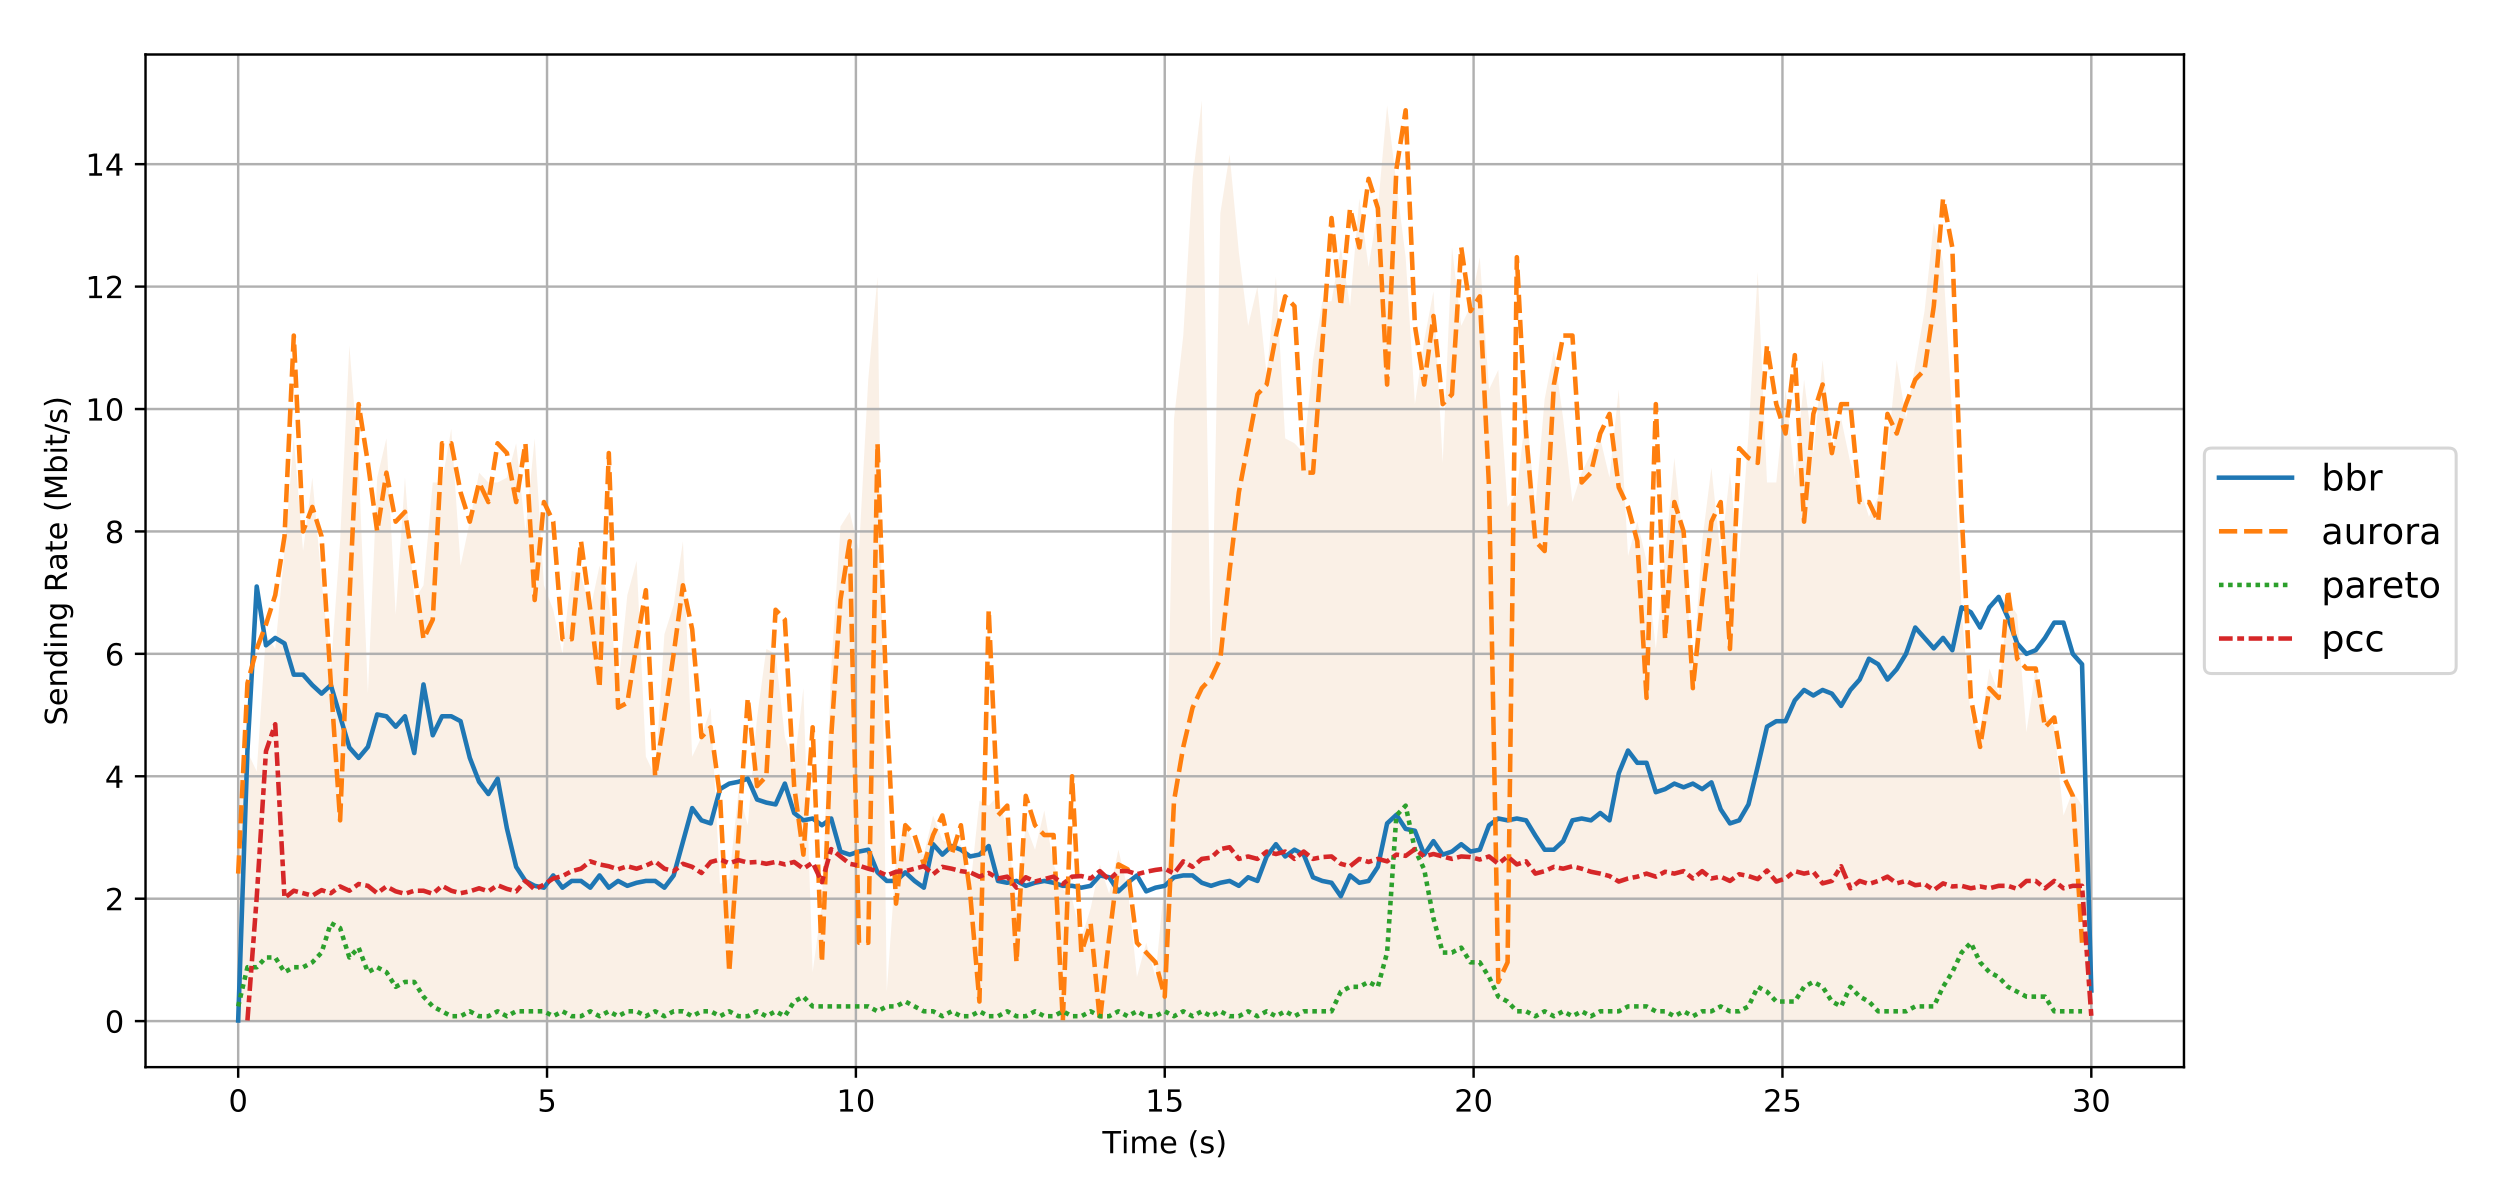 <?xml version="1.0" encoding="utf-8" standalone="no"?>
<!DOCTYPE svg PUBLIC "-//W3C//DTD SVG 1.1//EN"
  "http://www.w3.org/Graphics/SVG/1.1/DTD/svg11.dtd">
<!-- Created with matplotlib (http://matplotlib.org/) -->
<svg height="395.296pt" version="1.1" viewBox="0 0 821.217 395.296" width="821.217pt" xmlns="http://www.w3.org/2000/svg" xmlns:xlink="http://www.w3.org/1999/xlink">
 <defs>
  <style type="text/css">
*{stroke-linecap:butt;stroke-linejoin:round;}
  </style>
 </defs>
 <g id="figure_1">
  <g id="patch_1">
   <path d="M 0 395.296 
L 821.217 395.296 
L 821.217 0 
L 0 0 
z
" style="fill:#ffffff;"/>
  </g>
  <g id="axes_1">
   <g id="patch_2">
    <path d="M 47.803 350.54 
L 717.403 350.54 
L 717.403 17.9 
L 47.803 17.9 
z
" style="fill:#ffffff;"/>
   </g>
   <g id="PolyCollection_1">
    <path clip-path="url(#pa1af9fc233)" d="M 78.239 258.211 
L 78.239 335.42 
L 81.283 335.42 
L 84.327 335.42 
L 87.37 335.42 
L 90.414 335.42 
L 93.458 335.42 
L 96.501 335.42 
L 99.545 335.42 
L 102.589 335.42 
L 105.632 335.42 
L 108.676 335.42 
L 111.719 335.42 
L 114.763 335.42 
L 117.807 335.42 
L 120.85 335.42 
L 123.894 335.42 
L 126.938 335.42 
L 129.981 335.42 
L 133.025 335.42 
L 136.069 335.42 
L 139.112 335.42 
L 142.156 335.42 
L 145.199 335.42 
L 148.243 335.42 
L 151.287 335.42 
L 154.33 335.42 
L 157.374 335.42 
L 160.418 335.42 
L 163.461 335.42 
L 166.505 335.42 
L 169.549 335.42 
L 172.592 335.42 
L 175.636 335.42 
L 178.679 335.42 
L 181.723 335.42 
L 184.767 335.42 
L 187.81 335.42 
L 190.854 335.42 
L 193.898 335.42 
L 196.941 335.42 
L 199.985 335.42 
L 203.029 335.42 
L 206.072 335.42 
L 209.116 335.42 
L 212.159 335.42 
L 215.203 335.42 
L 218.247 335.42 
L 221.29 335.42 
L 224.334 335.42 
L 227.378 335.42 
L 230.421 335.42 
L 233.465 335.42 
L 236.509 335.42 
L 239.552 335.42 
L 242.596 335.42 
L 245.639 335.42 
L 248.683 335.42 
L 251.727 335.42 
L 254.77 335.42 
L 257.814 335.42 
L 260.858 335.42 
L 263.901 335.42 
L 266.945 335.42 
L 269.989 335.42 
L 273.032 335.42 
L 276.076 335.42 
L 279.119 335.42 
L 282.163 335.42 
L 285.207 335.42 
L 288.25 335.42 
L 291.294 335.42 
L 294.338 335.42 
L 297.381 335.42 
L 300.425 335.42 
L 303.469 335.42 
L 306.512 335.42 
L 309.556 335.42 
L 312.599 335.42 
L 315.643 335.42 
L 318.687 335.42 
L 321.73 335.42 
L 324.774 335.42 
L 327.818 335.42 
L 330.861 335.42 
L 333.905 335.42 
L 336.949 335.42 
L 339.992 335.42 
L 343.036 335.42 
L 346.079 335.42 
L 349.123 335.42 
L 352.167 335.42 
L 355.21 335.42 
L 358.254 335.42 
L 361.298 335.42 
L 364.341 335.42 
L 367.385 335.42 
L 370.429 335.42 
L 373.472 335.42 
L 376.516 335.42 
L 379.559 335.42 
L 382.603 335.42 
L 385.647 335.42 
L 388.69 335.42 
L 391.734 335.42 
L 394.778 335.42 
L 397.821 335.42 
L 400.865 335.42 
L 403.909 335.42 
L 406.952 335.42 
L 409.996 335.42 
L 413.039 335.42 
L 416.083 335.42 
L 419.127 335.42 
L 422.17 335.42 
L 425.214 335.42 
L 428.258 335.42 
L 431.301 335.42 
L 434.345 335.42 
L 437.389 335.42 
L 440.432 335.42 
L 443.476 335.42 
L 446.519 335.42 
L 449.563 335.42 
L 452.607 335.42 
L 455.65 335.42 
L 458.694 335.42 
L 461.738 335.42 
L 464.781 335.42 
L 467.825 335.42 
L 470.869 335.42 
L 473.912 335.42 
L 476.956 335.42 
L 479.999 335.42 
L 483.043 335.42 
L 486.087 335.42 
L 489.13 335.42 
L 492.174 335.42 
L 495.218 335.42 
L 498.261 335.42 
L 501.305 335.42 
L 504.349 335.42 
L 507.392 335.42 
L 510.436 335.42 
L 513.479 335.42 
L 516.523 335.42 
L 519.567 335.42 
L 522.61 335.42 
L 525.654 335.42 
L 528.698 335.42 
L 531.741 335.42 
L 534.785 335.42 
L 537.829 335.42 
L 540.872 335.42 
L 543.916 335.42 
L 546.959 335.42 
L 550.003 335.42 
L 553.047 335.42 
L 556.09 335.42 
L 559.134 335.42 
L 562.178 335.42 
L 565.221 335.42 
L 568.265 335.42 
L 571.309 335.42 
L 574.352 335.42 
L 577.396 335.42 
L 580.439 335.42 
L 583.483 335.42 
L 586.527 335.42 
L 589.57 335.42 
L 592.614 335.42 
L 595.658 335.42 
L 598.701 335.42 
L 601.745 335.42 
L 604.789 335.42 
L 607.832 335.42 
L 610.876 335.42 
L 613.919 335.42 
L 616.963 335.42 
L 620.007 335.42 
L 623.05 335.42 
L 626.094 335.42 
L 629.138 335.42 
L 632.181 335.42 
L 635.225 335.42 
L 638.269 335.42 
L 641.312 335.42 
L 644.356 335.42 
L 647.399 335.42 
L 650.443 335.42 
L 653.487 335.42 
L 656.53 335.42 
L 659.574 335.42 
L 662.618 335.42 
L 665.661 335.42 
L 668.705 335.42 
L 671.749 335.42 
L 674.792 335.42 
L 677.836 335.42 
L 680.879 335.42 
L 683.923 335.42 
L 686.967 335.42 
L 686.967 320.943 
L 686.967 320.943 
L 683.923 264.646 
L 680.879 259.82 
L 677.836 267.863 
L 674.792 238.909 
L 671.749 234.084 
L 668.705 219.607 
L 665.661 240.518 
L 662.618 201.914 
L 659.574 197.088 
L 656.53 227.65 
L 653.487 219.607 
L 650.443 240.518 
L 647.399 235.692 
L 644.356 200.305 
L 641.312 137.573 
L 638.269 86.101 
L 635.225 73.233 
L 632.181 102.186 
L 629.138 119.88 
L 626.094 137.573 
L 623.05 118.271 
L 620.007 148.833 
L 616.963 163.309 
L 613.919 169.743 
L 610.876 160.092 
L 607.832 152.05 
L 604.789 137.573 
L 601.745 147.224 
L 598.701 118.271 
L 595.658 148.833 
L 592.614 124.705 
L 589.57 156.875 
L 586.527 127.922 
L 583.483 158.484 
L 580.439 158.484 
L 577.396 89.318 
L 574.352 142.399 
L 571.309 185.829 
L 568.265 155.267 
L 565.221 182.611 
L 562.178 153.658 
L 559.134 177.786 
L 556.09 221.216 
L 553.047 179.394 
L 550.003 150.441 
L 546.959 182.611 
L 543.916 213.173 
L 540.872 184.22 
L 537.829 171.352 
L 534.785 182.611 
L 531.741 127.922 
L 528.698 156.875 
L 525.654 144.007 
L 522.61 148.833 
L 519.567 155.267 
L 516.523 164.918 
L 513.479 137.573 
L 510.436 115.054 
L 507.392 131.139 
L 504.349 166.526 
L 501.305 134.356 
L 498.261 161.701 
L 495.218 166.526 
L 492.174 121.488 
L 489.13 127.922 
L 486.087 84.492 
L 483.043 100.577 
L 479.999 107.011 
L 476.956 81.275 
L 473.912 152.05 
L 470.869 95.752 
L 467.825 111.837 
L 464.781 132.748 
L 461.738 84.492 
L 458.694 60.365 
L 455.65 34.629 
L 452.607 68.407 
L 449.563 87.709 
L 446.519 65.19 
L 443.476 100.577 
L 440.432 81.275 
L 437.389 98.969 
L 434.345 98.969 
L 431.301 118.271 
L 428.258 148.833 
L 425.214 145.616 
L 422.17 144.007 
L 419.127 90.926 
L 416.083 123.097 
L 413.039 94.143 
L 409.996 107.011 
L 406.952 82.884 
L 403.909 50.714 
L 400.865 70.016 
L 397.821 221.216 
L 394.778 33.02 
L 391.734 58.756 
L 388.69 110.229 
L 385.647 137.573 
L 382.603 288.773 
L 379.559 320.943 
L 376.516 309.684 
L 373.472 320.943 
L 370.429 291.99 
L 367.385 279.122 
L 364.341 293.599 
L 361.298 283.948 
L 358.254 298.424 
L 355.21 308.075 
L 352.167 295.207 
L 349.123 291.99 
L 346.079 283.948 
L 343.036 266.254 
L 339.992 279.122 
L 336.949 271.08 
L 333.905 296.816 
L 330.861 272.688 
L 327.818 261.429 
L 324.774 264.646 
L 321.73 263.037 
L 318.687 291.99 
L 315.643 277.514 
L 312.599 277.514 
L 309.556 275.905 
L 306.512 267.863 
L 303.469 280.731 
L 300.425 279.122 
L 297.381 269.471 
L 294.338 282.339 
L 291.294 325.769 
L 288.25 90.926 
L 285.207 124.705 
L 282.163 181.003 
L 279.119 168.135 
L 276.076 172.96 
L 273.032 219.607 
L 269.989 296.816 
L 266.945 319.335 
L 263.901 226.041 
L 260.858 251.777 
L 257.814 242.126 
L 254.77 214.782 
L 251.727 213.173 
L 248.683 235.692 
L 245.639 271.08 
L 242.596 259.82 
L 239.552 288.773 
L 236.509 290.382 
L 233.465 232.475 
L 230.421 242.126 
L 227.378 248.56 
L 224.334 177.786 
L 221.29 198.697 
L 218.247 208.348 
L 215.203 254.994 
L 212.159 248.56 
L 209.116 184.22 
L 206.072 195.48 
L 203.029 226.041 
L 199.985 197.088 
L 196.941 185.829 
L 193.898 200.305 
L 190.854 189.046 
L 187.81 187.437 
L 184.767 214.782 
L 181.723 200.305 
L 178.679 192.263 
L 175.636 144.007 
L 172.592 174.569 
L 169.549 145.616 
L 166.505 156.875 
L 163.461 158.484 
L 160.418 158.484 
L 157.374 155.267 
L 154.33 171.352 
L 151.287 185.829 
L 148.243 140.79 
L 145.199 158.484 
L 142.156 158.484 
L 139.112 192.263 
L 136.069 197.088 
L 133.025 156.875 
L 129.981 201.914 
L 126.938 144.007 
L 123.894 156.875 
L 120.85 227.65 
L 117.807 152.05 
L 114.763 113.446 
L 111.719 177.786 
L 108.676 219.607 
L 105.632 190.654 
L 102.589 156.875 
L 99.545 181.003 
L 96.501 144.007 
L 93.458 181.003 
L 90.414 213.173 
L 87.37 208.348 
L 84.327 253.386 
L 81.283 246.952 
L 78.239 258.211 
z
" style="fill:#faf0e6;"/>
   </g>
   <g id="matplotlib.axis_1">
    <g id="xtick_1">
     <g id="line2d_1">
      <path clip-path="url(#pa1af9fc233)" d="M 78.239 350.54 
L 78.239 17.9 
" style="fill:none;stroke:#b0b0b0;stroke-linecap:square;stroke-width:0.8;"/>
     </g>
     <g id="line2d_2">
      <defs>
       <path d="M 0 0 
L 0 3.5 
" id="m71ef861e46" style="stroke:#000000;stroke-width:0.8;"/>
      </defs>
      <g>
       <use style="stroke:#000000;stroke-width:0.8;" x="78.239" xlink:href="#m71ef861e46" y="350.54"/>
      </g>
     </g>
     <g id="text_1">
      <!-- 0 -->
      <defs>
       <path d="M 31.781 66.406 
Q 24.172 66.406 20.328 58.906 
Q 16.5 51.422 16.5 36.375 
Q 16.5 21.391 20.328 13.891 
Q 24.172 6.391 31.781 6.391 
Q 39.453 6.391 43.281 13.891 
Q 47.125 21.391 47.125 36.375 
Q 47.125 51.422 43.281 58.906 
Q 39.453 66.406 31.781 66.406 
z
M 31.781 74.219 
Q 44.047 74.219 50.516 64.516 
Q 56.984 54.828 56.984 36.375 
Q 56.984 17.969 50.516 8.266 
Q 44.047 -1.422 31.781 -1.422 
Q 19.531 -1.422 13.062 8.266 
Q 6.594 17.969 6.594 36.375 
Q 6.594 54.828 13.062 64.516 
Q 19.531 74.219 31.781 74.219 
z
" id="DejaVuSans-30"/>
      </defs>
      <g transform="translate(75.058 365.138)scale(0.1 -0.1)">
       <use xlink:href="#DejaVuSans-30"/>
      </g>
     </g>
    </g>
    <g id="xtick_2">
     <g id="line2d_3">
      <path clip-path="url(#pa1af9fc233)" d="M 179.694 350.54 
L 179.694 17.9 
" style="fill:none;stroke:#b0b0b0;stroke-linecap:square;stroke-width:0.8;"/>
     </g>
     <g id="line2d_4">
      <g>
       <use style="stroke:#000000;stroke-width:0.8;" x="179.694" xlink:href="#m71ef861e46" y="350.54"/>
      </g>
     </g>
     <g id="text_2">
      <!-- 5 -->
      <defs>
       <path d="M 10.797 72.906 
L 49.516 72.906 
L 49.516 64.594 
L 19.828 64.594 
L 19.828 46.734 
Q 21.969 47.469 24.109 47.828 
Q 26.266 48.188 28.422 48.188 
Q 40.625 48.188 47.75 41.5 
Q 54.891 34.812 54.891 23.391 
Q 54.891 11.625 47.562 5.094 
Q 40.234 -1.422 26.906 -1.422 
Q 22.312 -1.422 17.547 -0.641 
Q 12.797 0.141 7.719 1.703 
L 7.719 11.625 
Q 12.109 9.234 16.797 8.062 
Q 21.484 6.891 26.703 6.891 
Q 35.156 6.891 40.078 11.328 
Q 45.016 15.766 45.016 23.391 
Q 45.016 31 40.078 35.438 
Q 35.156 39.891 26.703 39.891 
Q 22.75 39.891 18.812 39.016 
Q 14.891 38.141 10.797 36.281 
z
" id="DejaVuSans-35"/>
      </defs>
      <g transform="translate(176.513 365.138)scale(0.1 -0.1)">
       <use xlink:href="#DejaVuSans-35"/>
      </g>
     </g>
    </g>
    <g id="xtick_3">
     <g id="line2d_5">
      <path clip-path="url(#pa1af9fc233)" d="M 281.149 350.54 
L 281.149 17.9 
" style="fill:none;stroke:#b0b0b0;stroke-linecap:square;stroke-width:0.8;"/>
     </g>
     <g id="line2d_6">
      <g>
       <use style="stroke:#000000;stroke-width:0.8;" x="281.149" xlink:href="#m71ef861e46" y="350.54"/>
      </g>
     </g>
     <g id="text_3">
      <!-- 10 -->
      <defs>
       <path d="M 12.406 8.297 
L 28.516 8.297 
L 28.516 63.922 
L 10.984 60.406 
L 10.984 69.391 
L 28.422 72.906 
L 38.281 72.906 
L 38.281 8.297 
L 54.391 8.297 
L 54.391 0 
L 12.406 0 
z
" id="DejaVuSans-31"/>
      </defs>
      <g transform="translate(274.786 365.138)scale(0.1 -0.1)">
       <use xlink:href="#DejaVuSans-31"/>
       <use x="63.623" xlink:href="#DejaVuSans-30"/>
      </g>
     </g>
    </g>
    <g id="xtick_4">
     <g id="line2d_7">
      <path clip-path="url(#pa1af9fc233)" d="M 382.603 350.54 
L 382.603 17.9 
" style="fill:none;stroke:#b0b0b0;stroke-linecap:square;stroke-width:0.8;"/>
     </g>
     <g id="line2d_8">
      <g>
       <use style="stroke:#000000;stroke-width:0.8;" x="382.603" xlink:href="#m71ef861e46" y="350.54"/>
      </g>
     </g>
     <g id="text_4">
      <!-- 15 -->
      <g transform="translate(376.241 365.138)scale(0.1 -0.1)">
       <use xlink:href="#DejaVuSans-31"/>
       <use x="63.623" xlink:href="#DejaVuSans-35"/>
      </g>
     </g>
    </g>
    <g id="xtick_5">
     <g id="line2d_9">
      <path clip-path="url(#pa1af9fc233)" d="M 484.058 350.54 
L 484.058 17.9 
" style="fill:none;stroke:#b0b0b0;stroke-linecap:square;stroke-width:0.8;"/>
     </g>
     <g id="line2d_10">
      <g>
       <use style="stroke:#000000;stroke-width:0.8;" x="484.058" xlink:href="#m71ef861e46" y="350.54"/>
      </g>
     </g>
     <g id="text_5">
      <!-- 20 -->
      <defs>
       <path d="M 19.188 8.297 
L 53.609 8.297 
L 53.609 0 
L 7.328 0 
L 7.328 8.297 
Q 12.938 14.109 22.625 23.891 
Q 32.328 33.688 34.812 36.531 
Q 39.547 41.844 41.422 45.531 
Q 43.312 49.219 43.312 52.781 
Q 43.312 58.594 39.234 62.25 
Q 35.156 65.922 28.609 65.922 
Q 23.969 65.922 18.812 64.312 
Q 13.672 62.703 7.812 59.422 
L 7.812 69.391 
Q 13.766 71.781 18.938 73 
Q 24.125 74.219 28.422 74.219 
Q 39.75 74.219 46.484 68.547 
Q 53.219 62.891 53.219 53.422 
Q 53.219 48.922 51.531 44.891 
Q 49.859 40.875 45.406 35.406 
Q 44.188 33.984 37.641 27.219 
Q 31.109 20.453 19.188 8.297 
z
" id="DejaVuSans-32"/>
      </defs>
      <g transform="translate(477.695 365.138)scale(0.1 -0.1)">
       <use xlink:href="#DejaVuSans-32"/>
       <use x="63.623" xlink:href="#DejaVuSans-30"/>
      </g>
     </g>
    </g>
    <g id="xtick_6">
     <g id="line2d_11">
      <path clip-path="url(#pa1af9fc233)" d="M 585.512 350.54 
L 585.512 17.9 
" style="fill:none;stroke:#b0b0b0;stroke-linecap:square;stroke-width:0.8;"/>
     </g>
     <g id="line2d_12">
      <g>
       <use style="stroke:#000000;stroke-width:0.8;" x="585.512" xlink:href="#m71ef861e46" y="350.54"/>
      </g>
     </g>
     <g id="text_6">
      <!-- 25 -->
      <g transform="translate(579.15 365.138)scale(0.1 -0.1)">
       <use xlink:href="#DejaVuSans-32"/>
       <use x="63.623" xlink:href="#DejaVuSans-35"/>
      </g>
     </g>
    </g>
    <g id="xtick_7">
     <g id="line2d_13">
      <path clip-path="url(#pa1af9fc233)" d="M 686.967 350.54 
L 686.967 17.9 
" style="fill:none;stroke:#b0b0b0;stroke-linecap:square;stroke-width:0.8;"/>
     </g>
     <g id="line2d_14">
      <g>
       <use style="stroke:#000000;stroke-width:0.8;" x="686.967" xlink:href="#m71ef861e46" y="350.54"/>
      </g>
     </g>
     <g id="text_7">
      <!-- 30 -->
      <defs>
       <path d="M 40.578 39.312 
Q 47.656 37.797 51.625 33 
Q 55.609 28.219 55.609 21.188 
Q 55.609 10.406 48.188 4.484 
Q 40.766 -1.422 27.094 -1.422 
Q 22.516 -1.422 17.656 -0.516 
Q 12.797 0.391 7.625 2.203 
L 7.625 11.719 
Q 11.719 9.328 16.594 8.109 
Q 21.484 6.891 26.812 6.891 
Q 36.078 6.891 40.938 10.547 
Q 45.797 14.203 45.797 21.188 
Q 45.797 27.641 41.281 31.266 
Q 36.766 34.906 28.719 34.906 
L 20.219 34.906 
L 20.219 43.016 
L 29.109 43.016 
Q 36.375 43.016 40.234 45.922 
Q 44.094 48.828 44.094 54.297 
Q 44.094 59.906 40.109 62.906 
Q 36.141 65.922 28.719 65.922 
Q 24.656 65.922 20.016 65.031 
Q 15.375 64.156 9.812 62.312 
L 9.812 71.094 
Q 15.438 72.656 20.344 73.438 
Q 25.25 74.219 29.594 74.219 
Q 40.828 74.219 47.359 69.109 
Q 53.906 64.016 53.906 55.328 
Q 53.906 49.266 50.438 45.094 
Q 46.969 40.922 40.578 39.312 
z
" id="DejaVuSans-33"/>
      </defs>
      <g transform="translate(680.604 365.138)scale(0.1 -0.1)">
       <use xlink:href="#DejaVuSans-33"/>
       <use x="63.623" xlink:href="#DejaVuSans-30"/>
      </g>
     </g>
    </g>
    <g id="text_8">
     <!-- Time (s) -->
     <defs>
      <path d="M -0.297 72.906 
L 61.375 72.906 
L 61.375 64.594 
L 35.5 64.594 
L 35.5 0 
L 25.594 0 
L 25.594 64.594 
L -0.297 64.594 
z
" id="DejaVuSans-54"/>
      <path d="M 9.422 54.688 
L 18.406 54.688 
L 18.406 0 
L 9.422 0 
z
M 9.422 75.984 
L 18.406 75.984 
L 18.406 64.594 
L 9.422 64.594 
z
" id="DejaVuSans-69"/>
      <path d="M 52 44.188 
Q 55.375 50.25 60.062 53.125 
Q 64.75 56 71.094 56 
Q 79.641 56 84.281 50.016 
Q 88.922 44.047 88.922 33.016 
L 88.922 0 
L 79.891 0 
L 79.891 32.719 
Q 79.891 40.578 77.094 44.375 
Q 74.312 48.188 68.609 48.188 
Q 61.625 48.188 57.562 43.547 
Q 53.516 38.922 53.516 30.906 
L 53.516 0 
L 44.484 0 
L 44.484 32.719 
Q 44.484 40.625 41.703 44.406 
Q 38.922 48.188 33.109 48.188 
Q 26.219 48.188 22.156 43.531 
Q 18.109 38.875 18.109 30.906 
L 18.109 0 
L 9.078 0 
L 9.078 54.688 
L 18.109 54.688 
L 18.109 46.188 
Q 21.188 51.219 25.484 53.609 
Q 29.781 56 35.688 56 
Q 41.656 56 45.828 52.969 
Q 50 49.953 52 44.188 
z
" id="DejaVuSans-6d"/>
      <path d="M 56.203 29.594 
L 56.203 25.203 
L 14.891 25.203 
Q 15.484 15.922 20.484 11.062 
Q 25.484 6.203 34.422 6.203 
Q 39.594 6.203 44.453 7.469 
Q 49.312 8.734 54.109 11.281 
L 54.109 2.781 
Q 49.266 0.734 44.188 -0.344 
Q 39.109 -1.422 33.891 -1.422 
Q 20.797 -1.422 13.156 6.188 
Q 5.516 13.812 5.516 26.812 
Q 5.516 40.234 12.766 48.109 
Q 20.016 56 32.328 56 
Q 43.359 56 49.781 48.891 
Q 56.203 41.797 56.203 29.594 
z
M 47.219 32.234 
Q 47.125 39.594 43.094 43.984 
Q 39.062 48.391 32.422 48.391 
Q 24.906 48.391 20.391 44.141 
Q 15.875 39.891 15.188 32.172 
z
" id="DejaVuSans-65"/>
      <path id="DejaVuSans-20"/>
      <path d="M 31 75.875 
Q 24.469 64.656 21.281 53.656 
Q 18.109 42.672 18.109 31.391 
Q 18.109 20.125 21.312 9.062 
Q 24.516 -2 31 -13.188 
L 23.188 -13.188 
Q 15.875 -1.703 12.234 9.375 
Q 8.594 20.453 8.594 31.391 
Q 8.594 42.281 12.203 53.312 
Q 15.828 64.359 23.188 75.875 
z
" id="DejaVuSans-28"/>
      <path d="M 44.281 53.078 
L 44.281 44.578 
Q 40.484 46.531 36.375 47.5 
Q 32.281 48.484 27.875 48.484 
Q 21.188 48.484 17.844 46.438 
Q 14.5 44.391 14.5 40.281 
Q 14.5 37.156 16.891 35.375 
Q 19.281 33.594 26.516 31.984 
L 29.594 31.297 
Q 39.156 29.25 43.188 25.516 
Q 47.219 21.781 47.219 15.094 
Q 47.219 7.469 41.188 3.016 
Q 35.156 -1.422 24.609 -1.422 
Q 20.219 -1.422 15.453 -0.562 
Q 10.688 0.297 5.422 2 
L 5.422 11.281 
Q 10.406 8.688 15.234 7.391 
Q 20.062 6.109 24.812 6.109 
Q 31.156 6.109 34.562 8.281 
Q 37.984 10.453 37.984 14.406 
Q 37.984 18.062 35.516 20.016 
Q 33.062 21.969 24.703 23.781 
L 21.578 24.516 
Q 13.234 26.266 9.516 29.906 
Q 5.812 33.547 5.812 39.891 
Q 5.812 47.609 11.281 51.797 
Q 16.75 56 26.812 56 
Q 31.781 56 36.172 55.266 
Q 40.578 54.547 44.281 53.078 
z
" id="DejaVuSans-73"/>
      <path d="M 8.016 75.875 
L 15.828 75.875 
Q 23.141 64.359 26.781 53.312 
Q 30.422 42.281 30.422 31.391 
Q 30.422 20.453 26.781 9.375 
Q 23.141 -1.703 15.828 -13.188 
L 8.016 -13.188 
Q 14.5 -2 17.703 9.062 
Q 20.906 20.125 20.906 31.391 
Q 20.906 42.672 17.703 53.656 
Q 14.5 64.656 8.016 75.875 
z
" id="DejaVuSans-29"/>
     </defs>
     <g transform="translate(362.12 378.817)scale(0.1 -0.1)">
      <use xlink:href="#DejaVuSans-54"/>
      <use x="61.037" xlink:href="#DejaVuSans-69"/>
      <use x="88.82" xlink:href="#DejaVuSans-6d"/>
      <use x="186.232" xlink:href="#DejaVuSans-65"/>
      <use x="247.756" xlink:href="#DejaVuSans-20"/>
      <use x="279.543" xlink:href="#DejaVuSans-28"/>
      <use x="318.557" xlink:href="#DejaVuSans-73"/>
      <use x="370.656" xlink:href="#DejaVuSans-29"/>
     </g>
    </g>
   </g>
   <g id="matplotlib.axis_2">
    <g id="ytick_1">
     <g id="line2d_15">
      <path clip-path="url(#pa1af9fc233)" d="M 47.803 335.42 
L 717.403 335.42 
" style="fill:none;stroke:#b0b0b0;stroke-linecap:square;stroke-width:0.8;"/>
     </g>
     <g id="line2d_16">
      <defs>
       <path d="M 0 0 
L -3.5 0 
" id="m26ae4ca49f" style="stroke:#000000;stroke-width:0.8;"/>
      </defs>
      <g>
       <use style="stroke:#000000;stroke-width:0.8;" x="47.803" xlink:href="#m26ae4ca49f" y="335.42"/>
      </g>
     </g>
     <g id="text_9">
      <!-- 0 -->
      <g transform="translate(34.441 339.219)scale(0.1 -0.1)">
       <use xlink:href="#DejaVuSans-30"/>
      </g>
     </g>
    </g>
    <g id="ytick_2">
     <g id="line2d_17">
      <path clip-path="url(#pa1af9fc233)" d="M 47.803 295.207 
L 717.403 295.207 
" style="fill:none;stroke:#b0b0b0;stroke-linecap:square;stroke-width:0.8;"/>
     </g>
     <g id="line2d_18">
      <g>
       <use style="stroke:#000000;stroke-width:0.8;" x="47.803" xlink:href="#m26ae4ca49f" y="295.207"/>
      </g>
     </g>
     <g id="text_10">
      <!-- 2 -->
      <g transform="translate(34.441 299.006)scale(0.1 -0.1)">
       <use xlink:href="#DejaVuSans-32"/>
      </g>
     </g>
    </g>
    <g id="ytick_3">
     <g id="line2d_19">
      <path clip-path="url(#pa1af9fc233)" d="M 47.803 254.994 
L 717.403 254.994 
" style="fill:none;stroke:#b0b0b0;stroke-linecap:square;stroke-width:0.8;"/>
     </g>
     <g id="line2d_20">
      <g>
       <use style="stroke:#000000;stroke-width:0.8;" x="47.803" xlink:href="#m26ae4ca49f" y="254.994"/>
      </g>
     </g>
     <g id="text_11">
      <!-- 4 -->
      <defs>
       <path d="M 37.797 64.312 
L 12.891 25.391 
L 37.797 25.391 
z
M 35.203 72.906 
L 47.609 72.906 
L 47.609 25.391 
L 58.016 25.391 
L 58.016 17.188 
L 47.609 17.188 
L 47.609 0 
L 37.797 0 
L 37.797 17.188 
L 4.891 17.188 
L 4.891 26.703 
z
" id="DejaVuSans-34"/>
      </defs>
      <g transform="translate(34.441 258.794)scale(0.1 -0.1)">
       <use xlink:href="#DejaVuSans-34"/>
      </g>
     </g>
    </g>
    <g id="ytick_4">
     <g id="line2d_21">
      <path clip-path="url(#pa1af9fc233)" d="M 47.803 214.782 
L 717.403 214.782 
" style="fill:none;stroke:#b0b0b0;stroke-linecap:square;stroke-width:0.8;"/>
     </g>
     <g id="line2d_22">
      <g>
       <use style="stroke:#000000;stroke-width:0.8;" x="47.803" xlink:href="#m26ae4ca49f" y="214.782"/>
      </g>
     </g>
     <g id="text_12">
      <!-- 6 -->
      <defs>
       <path d="M 33.016 40.375 
Q 26.375 40.375 22.484 35.828 
Q 18.609 31.297 18.609 23.391 
Q 18.609 15.531 22.484 10.953 
Q 26.375 6.391 33.016 6.391 
Q 39.656 6.391 43.531 10.953 
Q 47.406 15.531 47.406 23.391 
Q 47.406 31.297 43.531 35.828 
Q 39.656 40.375 33.016 40.375 
z
M 52.594 71.297 
L 52.594 62.312 
Q 48.875 64.062 45.094 64.984 
Q 41.312 65.922 37.594 65.922 
Q 27.828 65.922 22.672 59.328 
Q 17.531 52.734 16.797 39.406 
Q 19.672 43.656 24.016 45.922 
Q 28.375 48.188 33.594 48.188 
Q 44.578 48.188 50.953 41.516 
Q 57.328 34.859 57.328 23.391 
Q 57.328 12.156 50.688 5.359 
Q 44.047 -1.422 33.016 -1.422 
Q 20.359 -1.422 13.672 8.266 
Q 6.984 17.969 6.984 36.375 
Q 6.984 53.656 15.188 63.938 
Q 23.391 74.219 37.203 74.219 
Q 40.922 74.219 44.703 73.484 
Q 48.484 72.75 52.594 71.297 
z
" id="DejaVuSans-36"/>
      </defs>
      <g transform="translate(34.441 218.581)scale(0.1 -0.1)">
       <use xlink:href="#DejaVuSans-36"/>
      </g>
     </g>
    </g>
    <g id="ytick_5">
     <g id="line2d_23">
      <path clip-path="url(#pa1af9fc233)" d="M 47.803 174.569 
L 717.403 174.569 
" style="fill:none;stroke:#b0b0b0;stroke-linecap:square;stroke-width:0.8;"/>
     </g>
     <g id="line2d_24">
      <g>
       <use style="stroke:#000000;stroke-width:0.8;" x="47.803" xlink:href="#m26ae4ca49f" y="174.569"/>
      </g>
     </g>
     <g id="text_13">
      <!-- 8 -->
      <defs>
       <path d="M 31.781 34.625 
Q 24.75 34.625 20.719 30.859 
Q 16.703 27.094 16.703 20.516 
Q 16.703 13.922 20.719 10.156 
Q 24.75 6.391 31.781 6.391 
Q 38.812 6.391 42.859 10.172 
Q 46.922 13.969 46.922 20.516 
Q 46.922 27.094 42.891 30.859 
Q 38.875 34.625 31.781 34.625 
z
M 21.922 38.812 
Q 15.578 40.375 12.031 44.719 
Q 8.5 49.078 8.5 55.328 
Q 8.5 64.062 14.719 69.141 
Q 20.953 74.219 31.781 74.219 
Q 42.672 74.219 48.875 69.141 
Q 55.078 64.062 55.078 55.328 
Q 55.078 49.078 51.531 44.719 
Q 48 40.375 41.703 38.812 
Q 48.828 37.156 52.797 32.312 
Q 56.781 27.484 56.781 20.516 
Q 56.781 9.906 50.312 4.234 
Q 43.844 -1.422 31.781 -1.422 
Q 19.734 -1.422 13.25 4.234 
Q 6.781 9.906 6.781 20.516 
Q 6.781 27.484 10.781 32.312 
Q 14.797 37.156 21.922 38.812 
z
M 18.312 54.391 
Q 18.312 48.734 21.844 45.562 
Q 25.391 42.391 31.781 42.391 
Q 38.141 42.391 41.719 45.562 
Q 45.312 48.734 45.312 54.391 
Q 45.312 60.062 41.719 63.234 
Q 38.141 66.406 31.781 66.406 
Q 25.391 66.406 21.844 63.234 
Q 18.312 60.062 18.312 54.391 
z
" id="DejaVuSans-38"/>
      </defs>
      <g transform="translate(34.441 178.368)scale(0.1 -0.1)">
       <use xlink:href="#DejaVuSans-38"/>
      </g>
     </g>
    </g>
    <g id="ytick_6">
     <g id="line2d_25">
      <path clip-path="url(#pa1af9fc233)" d="M 47.803 134.356 
L 717.403 134.356 
" style="fill:none;stroke:#b0b0b0;stroke-linecap:square;stroke-width:0.8;"/>
     </g>
     <g id="line2d_26">
      <g>
       <use style="stroke:#000000;stroke-width:0.8;" x="47.803" xlink:href="#m26ae4ca49f" y="134.356"/>
      </g>
     </g>
     <g id="text_14">
      <!-- 10 -->
      <g transform="translate(28.078 138.155)scale(0.1 -0.1)">
       <use xlink:href="#DejaVuSans-31"/>
       <use x="63.623" xlink:href="#DejaVuSans-30"/>
      </g>
     </g>
    </g>
    <g id="ytick_7">
     <g id="line2d_27">
      <path clip-path="url(#pa1af9fc233)" d="M 47.803 94.143 
L 717.403 94.143 
" style="fill:none;stroke:#b0b0b0;stroke-linecap:square;stroke-width:0.8;"/>
     </g>
     <g id="line2d_28">
      <g>
       <use style="stroke:#000000;stroke-width:0.8;" x="47.803" xlink:href="#m26ae4ca49f" y="94.143"/>
      </g>
     </g>
     <g id="text_15">
      <!-- 12 -->
      <g transform="translate(28.078 97.943)scale(0.1 -0.1)">
       <use xlink:href="#DejaVuSans-31"/>
       <use x="63.623" xlink:href="#DejaVuSans-32"/>
      </g>
     </g>
    </g>
    <g id="ytick_8">
     <g id="line2d_29">
      <path clip-path="url(#pa1af9fc233)" d="M 47.803 53.931 
L 717.403 53.931 
" style="fill:none;stroke:#b0b0b0;stroke-linecap:square;stroke-width:0.8;"/>
     </g>
     <g id="line2d_30">
      <g>
       <use style="stroke:#000000;stroke-width:0.8;" x="47.803" xlink:href="#m26ae4ca49f" y="53.931"/>
      </g>
     </g>
     <g id="text_16">
      <!-- 14 -->
      <g transform="translate(28.078 57.73)scale(0.1 -0.1)">
       <use xlink:href="#DejaVuSans-31"/>
       <use x="63.623" xlink:href="#DejaVuSans-34"/>
      </g>
     </g>
    </g>
    <g id="text_17">
     <!-- Sending Rate (Mbit/s) -->
     <defs>
      <path d="M 53.516 70.516 
L 53.516 60.891 
Q 47.906 63.578 42.922 64.891 
Q 37.938 66.219 33.297 66.219 
Q 25.25 66.219 20.875 63.094 
Q 16.5 59.969 16.5 54.203 
Q 16.5 49.359 19.406 46.891 
Q 22.312 44.438 30.422 42.922 
L 36.375 41.703 
Q 47.406 39.594 52.656 34.297 
Q 57.906 29 57.906 20.125 
Q 57.906 9.516 50.797 4.047 
Q 43.703 -1.422 29.984 -1.422 
Q 24.812 -1.422 18.969 -0.25 
Q 13.141 0.922 6.891 3.219 
L 6.891 13.375 
Q 12.891 10.016 18.656 8.297 
Q 24.422 6.594 29.984 6.594 
Q 38.422 6.594 43.016 9.906 
Q 47.609 13.234 47.609 19.391 
Q 47.609 24.75 44.312 27.781 
Q 41.016 30.812 33.5 32.328 
L 27.484 33.5 
Q 16.453 35.688 11.516 40.375 
Q 6.594 45.062 6.594 53.422 
Q 6.594 63.094 13.406 68.656 
Q 20.219 74.219 32.172 74.219 
Q 37.312 74.219 42.625 73.281 
Q 47.953 72.359 53.516 70.516 
z
" id="DejaVuSans-53"/>
      <path d="M 54.891 33.016 
L 54.891 0 
L 45.906 0 
L 45.906 32.719 
Q 45.906 40.484 42.875 44.328 
Q 39.844 48.188 33.797 48.188 
Q 26.516 48.188 22.312 43.547 
Q 18.109 38.922 18.109 30.906 
L 18.109 0 
L 9.078 0 
L 9.078 54.688 
L 18.109 54.688 
L 18.109 46.188 
Q 21.344 51.125 25.703 53.562 
Q 30.078 56 35.797 56 
Q 45.219 56 50.047 50.172 
Q 54.891 44.344 54.891 33.016 
z
" id="DejaVuSans-6e"/>
      <path d="M 45.406 46.391 
L 45.406 75.984 
L 54.391 75.984 
L 54.391 0 
L 45.406 0 
L 45.406 8.203 
Q 42.578 3.328 38.25 0.953 
Q 33.938 -1.422 27.875 -1.422 
Q 17.969 -1.422 11.734 6.484 
Q 5.516 14.406 5.516 27.297 
Q 5.516 40.188 11.734 48.094 
Q 17.969 56 27.875 56 
Q 33.938 56 38.25 53.625 
Q 42.578 51.266 45.406 46.391 
z
M 14.797 27.297 
Q 14.797 17.391 18.875 11.75 
Q 22.953 6.109 30.078 6.109 
Q 37.203 6.109 41.297 11.75 
Q 45.406 17.391 45.406 27.297 
Q 45.406 37.203 41.297 42.844 
Q 37.203 48.484 30.078 48.484 
Q 22.953 48.484 18.875 42.844 
Q 14.797 37.203 14.797 27.297 
z
" id="DejaVuSans-64"/>
      <path d="M 45.406 27.984 
Q 45.406 37.75 41.375 43.109 
Q 37.359 48.484 30.078 48.484 
Q 22.859 48.484 18.828 43.109 
Q 14.797 37.75 14.797 27.984 
Q 14.797 18.266 18.828 12.891 
Q 22.859 7.516 30.078 7.516 
Q 37.359 7.516 41.375 12.891 
Q 45.406 18.266 45.406 27.984 
z
M 54.391 6.781 
Q 54.391 -7.172 48.188 -13.984 
Q 42 -20.797 29.203 -20.797 
Q 24.469 -20.797 20.266 -20.094 
Q 16.062 -19.391 12.109 -17.922 
L 12.109 -9.188 
Q 16.062 -11.328 19.922 -12.344 
Q 23.781 -13.375 27.781 -13.375 
Q 36.625 -13.375 41.016 -8.766 
Q 45.406 -4.156 45.406 5.172 
L 45.406 9.625 
Q 42.625 4.781 38.281 2.391 
Q 33.938 0 27.875 0 
Q 17.828 0 11.672 7.656 
Q 5.516 15.328 5.516 27.984 
Q 5.516 40.672 11.672 48.328 
Q 17.828 56 27.875 56 
Q 33.938 56 38.281 53.609 
Q 42.625 51.219 45.406 46.391 
L 45.406 54.688 
L 54.391 54.688 
z
" id="DejaVuSans-67"/>
      <path d="M 44.391 34.188 
Q 47.562 33.109 50.562 29.594 
Q 53.562 26.078 56.594 19.922 
L 66.609 0 
L 56 0 
L 46.688 18.703 
Q 43.062 26.031 39.672 28.422 
Q 36.281 30.812 30.422 30.812 
L 19.672 30.812 
L 19.672 0 
L 9.812 0 
L 9.812 72.906 
L 32.078 72.906 
Q 44.578 72.906 50.734 67.672 
Q 56.891 62.453 56.891 51.906 
Q 56.891 45.016 53.688 40.469 
Q 50.484 35.938 44.391 34.188 
z
M 19.672 64.797 
L 19.672 38.922 
L 32.078 38.922 
Q 39.203 38.922 42.844 42.219 
Q 46.484 45.516 46.484 51.906 
Q 46.484 58.297 42.844 61.547 
Q 39.203 64.797 32.078 64.797 
z
" id="DejaVuSans-52"/>
      <path d="M 34.281 27.484 
Q 23.391 27.484 19.188 25 
Q 14.984 22.516 14.984 16.5 
Q 14.984 11.719 18.141 8.906 
Q 21.297 6.109 26.703 6.109 
Q 34.188 6.109 38.703 11.406 
Q 43.219 16.703 43.219 25.484 
L 43.219 27.484 
z
M 52.203 31.203 
L 52.203 0 
L 43.219 0 
L 43.219 8.297 
Q 40.141 3.328 35.547 0.953 
Q 30.953 -1.422 24.312 -1.422 
Q 15.922 -1.422 10.953 3.297 
Q 6 8.016 6 15.922 
Q 6 25.141 12.172 29.828 
Q 18.359 34.516 30.609 34.516 
L 43.219 34.516 
L 43.219 35.406 
Q 43.219 41.609 39.141 45 
Q 35.062 48.391 27.688 48.391 
Q 23 48.391 18.547 47.266 
Q 14.109 46.141 10.016 43.891 
L 10.016 52.203 
Q 14.938 54.109 19.578 55.047 
Q 24.219 56 28.609 56 
Q 40.484 56 46.344 49.844 
Q 52.203 43.703 52.203 31.203 
z
" id="DejaVuSans-61"/>
      <path d="M 18.312 70.219 
L 18.312 54.688 
L 36.812 54.688 
L 36.812 47.703 
L 18.312 47.703 
L 18.312 18.016 
Q 18.312 11.328 20.141 9.422 
Q 21.969 7.516 27.594 7.516 
L 36.812 7.516 
L 36.812 0 
L 27.594 0 
Q 17.188 0 13.234 3.875 
Q 9.281 7.766 9.281 18.016 
L 9.281 47.703 
L 2.688 47.703 
L 2.688 54.688 
L 9.281 54.688 
L 9.281 70.219 
z
" id="DejaVuSans-74"/>
      <path d="M 9.812 72.906 
L 24.516 72.906 
L 43.109 23.297 
L 61.812 72.906 
L 76.516 72.906 
L 76.516 0 
L 66.891 0 
L 66.891 64.016 
L 48.094 14.016 
L 38.188 14.016 
L 19.391 64.016 
L 19.391 0 
L 9.812 0 
z
" id="DejaVuSans-4d"/>
      <path d="M 48.688 27.297 
Q 48.688 37.203 44.609 42.844 
Q 40.531 48.484 33.406 48.484 
Q 26.266 48.484 22.188 42.844 
Q 18.109 37.203 18.109 27.297 
Q 18.109 17.391 22.188 11.75 
Q 26.266 6.109 33.406 6.109 
Q 40.531 6.109 44.609 11.75 
Q 48.688 17.391 48.688 27.297 
z
M 18.109 46.391 
Q 20.953 51.266 25.266 53.625 
Q 29.594 56 35.594 56 
Q 45.562 56 51.781 48.094 
Q 58.016 40.188 58.016 27.297 
Q 58.016 14.406 51.781 6.484 
Q 45.562 -1.422 35.594 -1.422 
Q 29.594 -1.422 25.266 0.953 
Q 20.953 3.328 18.109 8.203 
L 18.109 0 
L 9.078 0 
L 9.078 75.984 
L 18.109 75.984 
z
" id="DejaVuSans-62"/>
      <path d="M 25.391 72.906 
L 33.688 72.906 
L 8.297 -9.281 
L 0 -9.281 
z
" id="DejaVuSans-2f"/>
     </defs>
     <g transform="translate(21.998 238.325)rotate(-90)scale(0.1 -0.1)">
      <use xlink:href="#DejaVuSans-53"/>
      <use x="63.477" xlink:href="#DejaVuSans-65"/>
      <use x="125" xlink:href="#DejaVuSans-6e"/>
      <use x="188.379" xlink:href="#DejaVuSans-64"/>
      <use x="251.855" xlink:href="#DejaVuSans-69"/>
      <use x="279.639" xlink:href="#DejaVuSans-6e"/>
      <use x="343.018" xlink:href="#DejaVuSans-67"/>
      <use x="406.494" xlink:href="#DejaVuSans-20"/>
      <use x="438.281" xlink:href="#DejaVuSans-52"/>
      <use x="507.732" xlink:href="#DejaVuSans-61"/>
      <use x="569.012" xlink:href="#DejaVuSans-74"/>
      <use x="608.221" xlink:href="#DejaVuSans-65"/>
      <use x="669.744" xlink:href="#DejaVuSans-20"/>
      <use x="701.531" xlink:href="#DejaVuSans-28"/>
      <use x="740.545" xlink:href="#DejaVuSans-4d"/>
      <use x="826.824" xlink:href="#DejaVuSans-62"/>
      <use x="890.301" xlink:href="#DejaVuSans-69"/>
      <use x="918.084" xlink:href="#DejaVuSans-74"/>
      <use x="957.293" xlink:href="#DejaVuSans-2f"/>
      <use x="990.984" xlink:href="#DejaVuSans-73"/>
      <use x="1043.084" xlink:href="#DejaVuSans-29"/>
     </g>
    </g>
   </g>
   <g id="line2d_31">
    <path clip-path="url(#pa1af9fc233)" d="M 78.239 335.219 
L 81.283 246.55 
L 84.327 192.665 
L 87.37 211.967 
L 90.414 209.554 
L 93.458 211.364 
L 96.501 221.618 
L 99.545 221.618 
L 102.589 225.036 
L 105.632 227.851 
L 108.676 225.036 
L 114.763 245.544 
L 117.807 248.963 
L 120.85 245.343 
L 123.894 234.687 
L 126.938 235.29 
L 129.981 238.708 
L 133.025 235.29 
L 136.069 247.354 
L 139.112 224.835 
L 142.156 241.523 
L 145.199 235.29 
L 148.243 235.29 
L 151.287 236.899 
L 154.33 248.963 
L 157.374 256.804 
L 160.418 260.825 
L 163.461 255.799 
L 166.505 272.085 
L 169.549 284.752 
L 172.592 289.376 
L 175.636 290.985 
L 178.679 291.588 
L 181.723 287.567 
L 184.767 291.588 
L 187.81 289.376 
L 190.854 289.376 
L 193.898 291.588 
L 196.941 287.567 
L 199.985 291.588 
L 203.029 289.376 
L 206.072 290.985 
L 209.116 289.98 
L 212.159 289.376 
L 215.203 289.376 
L 218.247 291.588 
L 221.29 287.567 
L 227.378 265.45 
L 230.421 269.471 
L 233.465 270.476 
L 236.509 259.217 
L 239.552 257.407 
L 242.596 256.804 
L 245.639 255.799 
L 248.683 262.635 
L 251.727 263.64 
L 254.77 264.243 
L 257.814 257.407 
L 260.858 267.058 
L 263.901 269.471 
L 266.945 268.868 
L 269.989 271.08 
L 273.032 268.868 
L 276.076 279.725 
L 279.119 280.731 
L 282.163 279.725 
L 285.207 279.122 
L 288.25 286.561 
L 291.294 289.376 
L 294.338 289.376 
L 297.381 286.561 
L 300.425 289.376 
L 303.469 291.588 
L 306.512 277.313 
L 309.556 280.731 
L 312.599 277.916 
L 315.643 279.122 
L 318.687 281.334 
L 321.73 280.731 
L 324.774 277.916 
L 327.818 289.376 
L 330.861 289.98 
L 333.905 289.376 
L 336.949 290.985 
L 339.992 289.98 
L 343.036 289.376 
L 346.079 289.98 
L 349.123 290.985 
L 352.167 290.985 
L 355.21 291.588 
L 358.254 290.985 
L 361.298 287.567 
L 364.341 288.17 
L 367.385 292.794 
L 370.429 289.98 
L 373.472 287.567 
L 376.516 292.794 
L 379.559 291.588 
L 382.603 290.985 
L 385.647 288.17 
L 388.69 287.567 
L 391.734 287.567 
L 394.778 289.98 
L 397.821 290.985 
L 400.865 289.98 
L 403.909 289.376 
L 406.952 290.985 
L 409.996 288.17 
L 413.039 289.376 
L 416.083 281.334 
L 419.127 277.313 
L 422.17 281.334 
L 425.214 279.122 
L 428.258 280.731 
L 431.301 288.17 
L 434.345 289.376 
L 437.389 289.98 
L 440.432 294.403 
L 443.476 287.567 
L 446.519 289.98 
L 449.563 289.376 
L 452.607 284.752 
L 455.65 270.476 
L 458.694 267.661 
L 461.738 272.286 
L 464.781 272.889 
L 467.825 280.731 
L 470.869 276.307 
L 473.912 280.731 
L 476.956 279.725 
L 479.999 277.313 
L 483.043 279.725 
L 486.087 279.122 
L 489.13 271.08 
L 492.174 268.868 
L 495.218 269.471 
L 498.261 268.868 
L 501.305 269.471 
L 504.349 274.498 
L 507.392 279.122 
L 510.436 279.122 
L 513.479 276.307 
L 516.523 269.471 
L 519.567 268.868 
L 522.61 269.471 
L 525.654 267.058 
L 528.698 269.471 
L 531.741 253.989 
L 534.785 246.55 
L 537.829 250.571 
L 540.872 250.571 
L 543.916 260.222 
L 546.959 259.217 
L 550.003 257.407 
L 553.047 258.614 
L 556.09 257.407 
L 559.134 259.217 
L 562.178 257.005 
L 565.221 265.852 
L 568.265 270.476 
L 571.309 269.471 
L 574.352 264.243 
L 577.396 251.777 
L 580.439 238.708 
L 583.483 236.899 
L 586.527 236.899 
L 589.57 230.063 
L 592.614 226.644 
L 595.658 228.454 
L 598.701 226.644 
L 601.745 227.851 
L 604.789 231.872 
L 607.832 226.644 
L 610.876 223.226 
L 613.919 216.39 
L 616.963 218.2 
L 620.007 223.226 
L 623.05 219.808 
L 626.094 214.782 
L 629.138 206.136 
L 635.225 212.972 
L 638.269 209.554 
L 641.312 213.575 
L 644.356 199.501 
L 647.399 201.109 
L 650.443 206.136 
L 653.487 199.501 
L 656.53 196.083 
L 659.574 202.919 
L 662.618 211.364 
L 665.661 214.782 
L 668.705 213.575 
L 671.749 209.554 
L 674.792 204.527 
L 677.836 204.527 
L 680.879 214.782 
L 683.923 218.2 
L 686.967 325.367 
L 686.967 325.367 
" style="fill:none;stroke:#1f77b4;stroke-linecap:square;stroke-width:1.5;"/>
   </g>
   <g id="line2d_32">
    <path clip-path="url(#pa1af9fc233)" d="M 78.239 286.964 
L 81.283 224.433 
L 84.327 213.173 
L 87.37 205.131 
L 90.414 195.48 
L 93.458 176.177 
L 96.501 110.229 
L 99.545 174.569 
L 102.589 166.526 
L 105.632 176.177 
L 108.676 224.433 
L 111.719 269.471 
L 114.763 197.088 
L 117.807 132.748 
L 120.85 152.05 
L 123.894 174.569 
L 126.938 155.267 
L 129.981 171.352 
L 133.025 168.135 
L 136.069 187.437 
L 139.112 209.956 
L 142.156 203.522 
L 145.199 145.616 
L 148.243 145.616 
L 151.287 161.701 
L 154.33 171.352 
L 157.374 158.484 
L 160.418 164.918 
L 163.461 145.616 
L 166.505 148.833 
L 169.549 164.918 
L 172.592 145.616 
L 175.636 197.088 
L 178.679 164.918 
L 181.723 171.352 
L 184.767 209.956 
L 187.81 209.956 
L 190.854 177.786 
L 193.898 200.305 
L 196.941 226.041 
L 199.985 148.833 
L 203.029 232.475 
L 206.072 230.867 
L 209.116 211.565 
L 212.159 193.871 
L 215.203 254.994 
L 218.247 235.692 
L 221.29 214.782 
L 224.334 192.263 
L 227.378 206.739 
L 230.421 242.126 
L 233.465 238.909 
L 236.509 261.429 
L 239.552 319.335 
L 245.639 229.258 
L 248.683 258.211 
L 251.727 254.994 
L 254.77 200.305 
L 257.814 203.522 
L 260.858 258.211 
L 263.901 280.731 
L 266.945 238.909 
L 269.989 316.118 
L 273.032 242.126 
L 276.076 197.088 
L 279.119 177.786 
L 282.163 309.684 
L 285.207 309.684 
L 288.25 145.616 
L 291.294 232.475 
L 294.338 296.816 
L 297.381 271.08 
L 300.425 274.297 
L 303.469 283.948 
L 306.512 274.297 
L 309.556 267.863 
L 312.599 280.731 
L 315.643 271.08 
L 318.687 293.599 
L 321.73 328.986 
L 324.774 200.305 
L 327.818 267.863 
L 330.861 264.646 
L 333.905 316.118 
L 336.949 261.429 
L 339.992 271.08 
L 343.036 274.297 
L 346.079 274.297 
L 349.123 335.42 
L 352.167 254.994 
L 355.21 312.901 
L 358.254 303.25 
L 361.298 335.42 
L 364.341 308.075 
L 367.385 283.948 
L 370.429 285.556 
L 373.472 309.684 
L 379.559 316.118 
L 382.603 327.377 
L 385.647 263.037 
L 388.69 245.343 
L 391.734 232.475 
L 394.778 226.041 
L 397.821 222.824 
L 400.865 216.39 
L 403.909 187.437 
L 406.952 161.701 
L 413.039 129.531 
L 416.083 126.314 
L 419.127 110.229 
L 422.17 97.36 
L 425.214 100.577 
L 428.258 155.267 
L 431.301 155.267 
L 437.389 71.624 
L 440.432 100.577 
L 443.476 68.407 
L 446.519 81.275 
L 449.563 58.756 
L 452.607 68.407 
L 455.65 126.314 
L 458.694 55.539 
L 461.738 36.237 
L 464.781 107.011 
L 467.825 126.314 
L 470.869 103.794 
L 473.912 132.748 
L 476.956 129.531 
L 479.999 81.275 
L 483.043 102.186 
L 486.087 97.36 
L 489.13 160.092 
L 492.174 322.552 
L 495.218 316.118 
L 498.261 84.492 
L 501.305 142.399 
L 504.349 177.786 
L 507.392 181.003 
L 510.436 126.314 
L 513.479 110.229 
L 516.523 110.229 
L 519.567 158.484 
L 522.61 155.267 
L 525.654 142.399 
L 528.698 135.965 
L 531.741 160.092 
L 534.785 166.526 
L 537.829 177.786 
L 540.872 229.258 
L 543.916 132.748 
L 546.959 209.956 
L 550.003 164.918 
L 553.047 174.569 
L 556.09 226.041 
L 559.134 197.088 
L 562.178 171.352 
L 565.221 164.918 
L 568.265 213.173 
L 571.309 147.224 
L 574.352 150.441 
L 577.396 152.05 
L 580.439 113.446 
L 583.483 132.748 
L 586.527 142.399 
L 589.57 116.663 
L 592.614 171.352 
L 595.658 135.965 
L 598.701 126.314 
L 601.745 148.833 
L 604.789 132.748 
L 607.832 132.748 
L 610.876 164.918 
L 613.919 164.918 
L 616.963 171.352 
L 620.007 135.965 
L 623.05 142.399 
L 626.094 132.748 
L 629.138 124.705 
L 632.181 121.488 
L 635.225 100.577 
L 638.269 65.19 
L 641.312 81.275 
L 644.356 168.135 
L 647.399 229.258 
L 650.443 245.343 
L 653.487 226.041 
L 656.53 229.258 
L 659.574 193.871 
L 662.618 216.39 
L 665.661 219.607 
L 668.705 219.607 
L 671.749 238.909 
L 674.792 235.692 
L 677.836 254.994 
L 680.879 261.429 
L 683.923 309.684 
L 683.923 309.684 
" style="fill:none;stroke:#ff7f0e;stroke-dasharray:6,2.25;stroke-dashoffset:0;stroke-width:1.5;"/>
   </g>
   <g id="line2d_33">
    <path clip-path="url(#pa1af9fc233)" d="M 78.239 330.594 
L 81.283 317.726 
L 84.327 317.726 
L 87.37 314.509 
L 90.414 314.509 
L 93.458 319.335 
L 96.501 317.726 
L 99.545 317.726 
L 102.589 316.118 
L 105.632 312.901 
L 108.676 303.25 
L 111.719 304.858 
L 114.763 314.509 
L 117.807 311.292 
L 120.85 319.335 
L 123.894 317.726 
L 126.938 319.335 
L 129.981 324.16 
L 133.025 322.552 
L 136.069 322.552 
L 139.112 327.377 
L 142.156 330.594 
L 148.243 333.811 
L 151.287 333.811 
L 154.33 332.203 
L 157.374 333.811 
L 160.418 333.811 
L 163.461 332.203 
L 166.505 333.811 
L 169.549 332.203 
L 178.679 332.203 
L 181.723 333.811 
L 184.767 332.203 
L 187.81 333.811 
L 190.854 333.811 
L 193.898 332.203 
L 196.941 333.811 
L 199.985 332.203 
L 203.029 333.811 
L 206.072 332.203 
L 209.116 332.203 
L 212.159 333.811 
L 215.203 332.203 
L 218.247 333.811 
L 221.29 332.203 
L 224.334 332.203 
L 227.378 333.811 
L 230.421 332.203 
L 233.465 332.203 
L 236.509 333.811 
L 239.552 332.203 
L 242.596 333.811 
L 245.639 333.811 
L 248.683 332.203 
L 251.727 333.811 
L 254.77 332.203 
L 257.814 333.811 
L 260.858 328.986 
L 263.901 327.377 
L 266.945 330.594 
L 285.207 330.594 
L 288.25 332.203 
L 291.294 330.594 
L 294.338 330.594 
L 297.381 328.986 
L 303.469 332.203 
L 306.512 332.203 
L 309.556 333.811 
L 312.599 332.203 
L 315.643 333.811 
L 318.687 333.811 
L 321.73 332.203 
L 324.774 333.811 
L 327.818 333.811 
L 330.861 332.203 
L 333.905 333.811 
L 336.949 333.811 
L 339.992 332.203 
L 343.036 333.811 
L 346.079 333.811 
L 349.123 332.203 
L 352.167 333.811 
L 355.21 333.811 
L 358.254 332.203 
L 361.298 333.811 
L 364.341 333.811 
L 367.385 332.203 
L 370.429 333.811 
L 373.472 332.203 
L 376.516 333.811 
L 379.559 333.811 
L 382.603 332.203 
L 385.647 333.811 
L 388.69 332.203 
L 391.734 333.811 
L 394.778 332.203 
L 397.821 333.811 
L 400.865 332.203 
L 403.909 333.811 
L 406.952 333.811 
L 409.996 332.203 
L 413.039 333.811 
L 416.083 332.203 
L 419.127 333.811 
L 422.17 332.203 
L 425.214 333.811 
L 428.258 332.203 
L 437.389 332.203 
L 440.432 325.769 
L 443.476 324.16 
L 446.519 324.16 
L 449.563 322.552 
L 452.607 324.16 
L 455.65 312.901 
L 458.694 267.863 
L 461.738 264.646 
L 464.781 279.122 
L 467.825 285.556 
L 470.869 301.641 
L 473.912 312.901 
L 476.956 312.901 
L 479.999 311.292 
L 483.043 316.118 
L 486.087 316.118 
L 489.13 320.943 
L 492.174 327.377 
L 495.218 328.986 
L 498.261 332.203 
L 501.305 332.203 
L 504.349 333.811 
L 507.392 332.203 
L 510.436 333.811 
L 513.479 332.203 
L 516.523 333.811 
L 519.567 332.203 
L 522.61 333.811 
L 525.654 332.203 
L 531.741 332.203 
L 534.785 330.594 
L 540.872 330.594 
L 543.916 332.203 
L 546.959 332.203 
L 550.003 333.811 
L 553.047 332.203 
L 556.09 333.811 
L 559.134 332.203 
L 562.178 332.203 
L 565.221 330.594 
L 568.265 332.203 
L 571.309 332.203 
L 574.352 330.594 
L 577.396 324.16 
L 580.439 325.769 
L 583.483 328.986 
L 589.57 328.986 
L 592.614 324.16 
L 595.658 322.552 
L 598.701 324.16 
L 601.745 328.986 
L 604.789 330.594 
L 607.832 324.16 
L 610.876 327.377 
L 613.919 328.986 
L 616.963 332.203 
L 626.094 332.203 
L 629.138 330.594 
L 635.225 330.594 
L 638.269 324.16 
L 641.312 319.335 
L 644.356 312.901 
L 647.399 309.684 
L 650.443 316.118 
L 653.487 319.335 
L 656.53 320.943 
L 659.574 324.16 
L 665.661 327.377 
L 671.749 327.377 
L 674.792 332.203 
L 683.923 332.203 
L 683.923 332.203 
" style="fill:none;stroke:#2ca02c;stroke-dasharray:1.5,1.5;stroke-dashoffset:0;stroke-width:1.5;"/>
   </g>
   <g id="line2d_34">
    <path clip-path="url(#pa1af9fc233)" d="M 81.283 335.219 
L 84.327 294.805 
L 87.37 246.751 
L 90.414 237.904 
L 93.458 295.006 
L 96.501 292.593 
L 102.589 294.202 
L 105.632 292.392 
L 108.676 293.398 
L 111.719 291.186 
L 114.763 292.593 
L 117.807 290.382 
L 120.85 290.985 
L 123.894 293.398 
L 126.938 291.186 
L 129.981 292.794 
L 133.025 293.599 
L 136.069 292.593 
L 139.112 292.593 
L 142.156 293.599 
L 145.199 290.985 
L 148.243 292.593 
L 151.287 293.398 
L 154.33 292.794 
L 157.374 291.789 
L 160.418 292.794 
L 163.461 290.784 
L 166.505 291.99 
L 169.549 292.794 
L 172.592 289.376 
L 175.636 292.191 
L 178.679 290.583 
L 181.723 288.572 
L 184.767 287.768 
L 187.81 286.159 
L 190.854 285.355 
L 193.898 282.942 
L 196.941 283.948 
L 199.985 284.551 
L 203.029 285.556 
L 206.072 284.551 
L 209.116 285.355 
L 212.159 284.35 
L 215.203 282.942 
L 218.247 285.355 
L 221.29 286.159 
L 224.334 283.747 
L 227.378 284.752 
L 230.421 286.763 
L 233.465 283.143 
L 236.509 282.339 
L 239.552 283.546 
L 242.596 282.54 
L 245.639 283.344 
L 248.683 283.143 
L 251.727 283.747 
L 254.77 283.143 
L 257.814 283.948 
L 260.858 283.143 
L 263.901 285.355 
L 266.945 283.344 
L 269.989 289.779 
L 273.032 278.921 
L 279.119 283.747 
L 282.163 284.35 
L 285.207 285.355 
L 288.25 286.159 
L 291.294 287.567 
L 294.338 286.36 
L 297.381 286.159 
L 303.469 284.551 
L 306.512 287.165 
L 309.556 284.752 
L 312.599 285.355 
L 315.643 286.159 
L 318.687 286.561 
L 321.73 287.969 
L 324.774 286.763 
L 327.818 288.572 
L 330.861 287.969 
L 333.905 291.588 
L 336.949 288.17 
L 339.992 289.577 
L 346.079 287.969 
L 349.123 290.382 
L 352.167 287.969 
L 355.21 287.768 
L 358.254 288.572 
L 361.298 286.159 
L 364.341 288.974 
L 367.385 286.159 
L 370.429 286.159 
L 373.472 287.165 
L 376.516 286.36 
L 379.559 285.757 
L 382.603 285.355 
L 385.647 286.964 
L 388.69 282.942 
L 391.734 284.752 
L 394.778 282.138 
L 397.821 281.736 
L 400.865 278.921 
L 403.909 278.318 
L 406.952 282.138 
L 409.996 281.334 
L 413.039 282.138 
L 416.083 279.725 
L 419.127 280.53 
L 422.17 279.725 
L 425.214 282.138 
L 428.258 279.725 
L 431.301 282.138 
L 434.345 281.535 
L 437.389 281.334 
L 440.432 283.747 
L 443.476 284.551 
L 446.519 282.138 
L 449.563 283.143 
L 452.607 282.138 
L 455.65 282.942 
L 458.694 280.731 
L 461.738 281.133 
L 464.781 278.921 
L 467.825 281.334 
L 470.869 280.53 
L 476.956 282.138 
L 479.999 281.334 
L 483.043 281.535 
L 486.087 282.339 
L 489.13 281.334 
L 492.174 283.747 
L 495.218 281.334 
L 498.261 283.948 
L 501.305 282.942 
L 504.349 286.964 
L 507.392 286.159 
L 510.436 284.752 
L 513.479 285.355 
L 516.523 284.551 
L 519.567 285.355 
L 522.61 286.36 
L 525.654 286.964 
L 528.698 287.768 
L 531.741 289.577 
L 534.785 288.572 
L 537.829 287.969 
L 540.872 286.964 
L 543.916 287.969 
L 546.959 286.36 
L 550.003 286.964 
L 553.047 286.159 
L 556.09 288.572 
L 559.134 286.159 
L 562.178 288.572 
L 565.221 287.969 
L 568.265 289.376 
L 571.309 287.165 
L 574.352 287.768 
L 577.396 288.773 
L 580.439 285.958 
L 583.483 289.577 
L 586.527 288.572 
L 589.57 286.159 
L 592.614 286.964 
L 595.658 286.36 
L 598.701 290.181 
L 601.745 289.376 
L 604.789 284.551 
L 607.832 291.789 
L 610.876 289.376 
L 613.919 290.382 
L 616.963 289.376 
L 620.007 287.969 
L 623.05 290.181 
L 626.094 289.376 
L 629.138 290.784 
L 632.181 290.382 
L 635.225 292.392 
L 638.269 290.181 
L 641.312 291.186 
L 644.356 290.985 
L 647.399 291.789 
L 650.443 291.186 
L 653.487 291.789 
L 656.53 290.985 
L 659.574 290.985 
L 662.618 291.99 
L 665.661 289.376 
L 668.705 289.376 
L 671.749 291.789 
L 674.792 289.376 
L 677.836 291.789 
L 680.879 290.985 
L 683.923 290.985 
L 686.967 333.811 
L 686.967 333.811 
" style="fill:none;stroke:#d62728;stroke-dasharray:4.5,1.5,2.25,1.5;stroke-dashoffset:0;stroke-width:1.5;"/>
   </g>
   <g id="line2d_35"/>
   <g id="line2d_36"/>
   <g id="line2d_37"/>
   <g id="line2d_38"/>
   <g id="line2d_39"/>
   <g id="patch_3">
    <path d="M 47.803 350.54 
L 47.803 17.9 
" style="fill:none;stroke:#000000;stroke-linecap:square;stroke-linejoin:miter;stroke-width:0.8;"/>
   </g>
   <g id="patch_4">
    <path d="M 717.403 350.54 
L 717.403 17.9 
" style="fill:none;stroke:#000000;stroke-linecap:square;stroke-linejoin:miter;stroke-width:0.8;"/>
   </g>
   <g id="patch_5">
    <path d="M 47.803 350.54 
L 717.403 350.54 
" style="fill:none;stroke:#000000;stroke-linecap:square;stroke-linejoin:miter;stroke-width:0.8;"/>
   </g>
   <g id="patch_6">
    <path d="M 47.803 17.9 
L 717.403 17.9 
" style="fill:none;stroke:#000000;stroke-linecap:square;stroke-linejoin:miter;stroke-width:0.8;"/>
   </g>
   <g id="legend_1">
    <g id="patch_7">
     <path d="M 726.499 221.248 
L 804.417 221.248 
Q 806.817 221.248 806.817 218.847 
L 806.817 149.593 
Q 806.817 147.192 804.417 147.192 
L 726.499 147.192 
Q 724.099 147.192 724.099 149.593 
L 724.099 218.847 
Q 724.099 221.248 726.499 221.248 
z
" style="fill:#ffffff;opacity:0.8;stroke:#cccccc;stroke-linejoin:miter;"/>
    </g>
    <g id="line2d_40">
     <path d="M 728.899 156.911 
L 752.899 156.911 
" style="fill:none;stroke:#1f77b4;stroke-linecap:square;stroke-width:1.5;"/>
    </g>
    <g id="line2d_41"/>
    <g id="text_18">
     <!-- bbr -->
     <defs>
      <path d="M 41.109 46.297 
Q 39.594 47.172 37.812 47.578 
Q 36.031 48 33.891 48 
Q 26.266 48 22.188 43.047 
Q 18.109 38.094 18.109 28.812 
L 18.109 0 
L 9.078 0 
L 9.078 54.688 
L 18.109 54.688 
L 18.109 46.188 
Q 20.953 51.172 25.484 53.578 
Q 30.031 56 36.531 56 
Q 37.453 56 38.578 55.875 
Q 39.703 55.766 41.062 55.516 
z
" id="DejaVuSans-72"/>
     </defs>
     <g transform="translate(762.499 161.111)scale(0.12 -0.12)">
      <use xlink:href="#DejaVuSans-62"/>
      <use x="63.477" xlink:href="#DejaVuSans-62"/>
      <use x="126.953" xlink:href="#DejaVuSans-72"/>
     </g>
    </g>
    <g id="line2d_42">
     <path d="M 728.899 174.524 
L 752.899 174.524 
" style="fill:none;stroke:#ff7f0e;stroke-dasharray:6,2.25;stroke-dashoffset:0;stroke-width:1.5;"/>
    </g>
    <g id="line2d_43"/>
    <g id="text_19">
     <!-- aurora -->
     <defs>
      <path d="M 8.5 21.578 
L 8.5 54.688 
L 17.484 54.688 
L 17.484 21.922 
Q 17.484 14.156 20.5 10.266 
Q 23.531 6.391 29.594 6.391 
Q 36.859 6.391 41.078 11.031 
Q 45.312 15.672 45.312 23.688 
L 45.312 54.688 
L 54.297 54.688 
L 54.297 0 
L 45.312 0 
L 45.312 8.406 
Q 42.047 3.422 37.719 1 
Q 33.406 -1.422 27.688 -1.422 
Q 18.266 -1.422 13.375 4.438 
Q 8.5 10.297 8.5 21.578 
z
M 31.109 56 
z
" id="DejaVuSans-75"/>
      <path d="M 30.609 48.391 
Q 23.391 48.391 19.188 42.75 
Q 14.984 37.109 14.984 27.297 
Q 14.984 17.484 19.156 11.844 
Q 23.344 6.203 30.609 6.203 
Q 37.797 6.203 41.984 11.859 
Q 46.188 17.531 46.188 27.297 
Q 46.188 37.016 41.984 42.703 
Q 37.797 48.391 30.609 48.391 
z
M 30.609 56 
Q 42.328 56 49.016 48.375 
Q 55.719 40.766 55.719 27.297 
Q 55.719 13.875 49.016 6.219 
Q 42.328 -1.422 30.609 -1.422 
Q 18.844 -1.422 12.172 6.219 
Q 5.516 13.875 5.516 27.297 
Q 5.516 40.766 12.172 48.375 
Q 18.844 56 30.609 56 
z
" id="DejaVuSans-6f"/>
     </defs>
     <g transform="translate(762.499 178.724)scale(0.12 -0.12)">
      <use xlink:href="#DejaVuSans-61"/>
      <use x="61.279" xlink:href="#DejaVuSans-75"/>
      <use x="124.658" xlink:href="#DejaVuSans-72"/>
      <use x="165.74" xlink:href="#DejaVuSans-6f"/>
      <use x="226.922" xlink:href="#DejaVuSans-72"/>
      <use x="268.035" xlink:href="#DejaVuSans-61"/>
     </g>
    </g>
    <g id="line2d_44">
     <path d="M 728.899 192.138 
L 752.899 192.138 
" style="fill:none;stroke:#2ca02c;stroke-dasharray:1.5,1.5;stroke-dashoffset:0;stroke-width:1.5;"/>
    </g>
    <g id="line2d_45"/>
    <g id="text_20">
     <!-- pareto -->
     <defs>
      <path d="M 18.109 8.203 
L 18.109 -20.797 
L 9.078 -20.797 
L 9.078 54.688 
L 18.109 54.688 
L 18.109 46.391 
Q 20.953 51.266 25.266 53.625 
Q 29.594 56 35.594 56 
Q 45.562 56 51.781 48.094 
Q 58.016 40.188 58.016 27.297 
Q 58.016 14.406 51.781 6.484 
Q 45.562 -1.422 35.594 -1.422 
Q 29.594 -1.422 25.266 0.953 
Q 20.953 3.328 18.109 8.203 
z
M 48.688 27.297 
Q 48.688 37.203 44.609 42.844 
Q 40.531 48.484 33.406 48.484 
Q 26.266 48.484 22.188 42.844 
Q 18.109 37.203 18.109 27.297 
Q 18.109 17.391 22.188 11.75 
Q 26.266 6.109 33.406 6.109 
Q 40.531 6.109 44.609 11.75 
Q 48.688 17.391 48.688 27.297 
z
" id="DejaVuSans-70"/>
     </defs>
     <g transform="translate(762.499 196.338)scale(0.12 -0.12)">
      <use xlink:href="#DejaVuSans-70"/>
      <use x="63.477" xlink:href="#DejaVuSans-61"/>
      <use x="124.756" xlink:href="#DejaVuSans-72"/>
      <use x="165.838" xlink:href="#DejaVuSans-65"/>
      <use x="227.361" xlink:href="#DejaVuSans-74"/>
      <use x="266.57" xlink:href="#DejaVuSans-6f"/>
     </g>
    </g>
    <g id="line2d_46">
     <path d="M 728.899 209.752 
L 752.899 209.752 
" style="fill:none;stroke:#d62728;stroke-dasharray:4.5,1.5,2.25,1.5;stroke-dashoffset:0;stroke-width:1.5;"/>
    </g>
    <g id="line2d_47"/>
    <g id="text_21">
     <!-- pcc -->
     <defs>
      <path d="M 48.781 52.594 
L 48.781 44.188 
Q 44.969 46.297 41.141 47.344 
Q 37.312 48.391 33.406 48.391 
Q 24.656 48.391 19.812 42.844 
Q 14.984 37.312 14.984 27.297 
Q 14.984 17.281 19.812 11.734 
Q 24.656 6.203 33.406 6.203 
Q 37.312 6.203 41.141 7.25 
Q 44.969 8.297 48.781 10.406 
L 48.781 2.094 
Q 45.016 0.344 40.984 -0.531 
Q 36.969 -1.422 32.422 -1.422 
Q 20.062 -1.422 12.781 6.344 
Q 5.516 14.109 5.516 27.297 
Q 5.516 40.672 12.859 48.328 
Q 20.219 56 33.016 56 
Q 37.156 56 41.109 55.141 
Q 45.062 54.297 48.781 52.594 
z
" id="DejaVuSans-63"/>
     </defs>
     <g transform="translate(762.499 213.952)scale(0.12 -0.12)">
      <use xlink:href="#DejaVuSans-70"/>
      <use x="63.477" xlink:href="#DejaVuSans-63"/>
      <use x="118.457" xlink:href="#DejaVuSans-63"/>
     </g>
    </g>
   </g>
  </g>
 </g>
 <defs>
  <clipPath id="pa1af9fc233">
   <rect height="332.64" width="669.6" x="47.803" y="17.9"/>
  </clipPath>
 </defs>
</svg>
